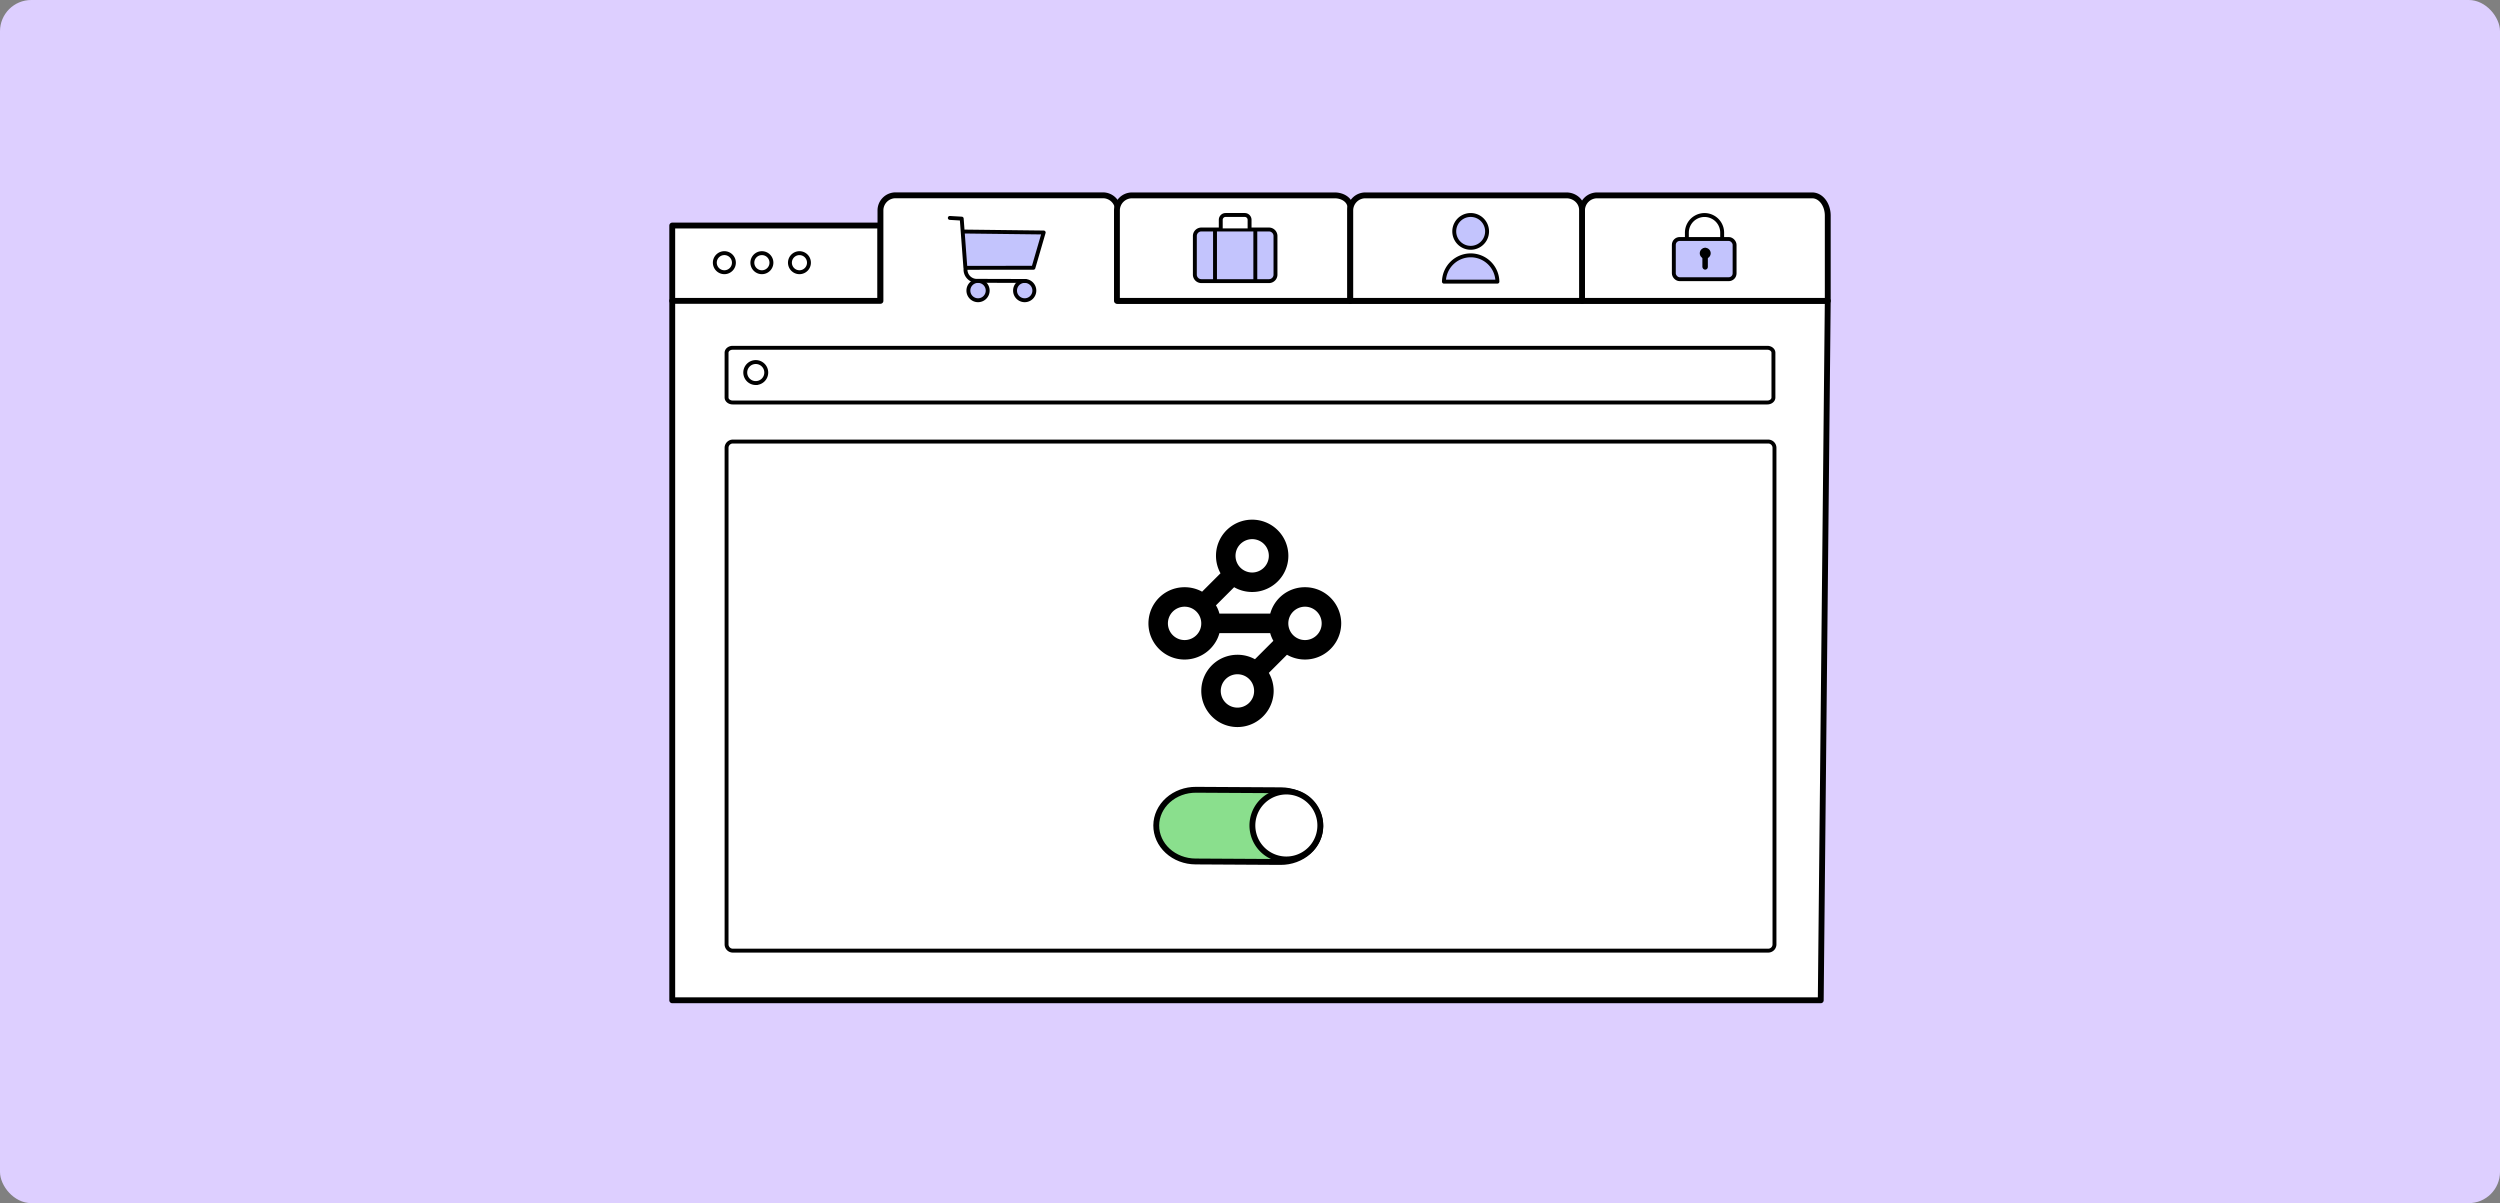 <!-- This Source Code Form is subject to the terms of the Mozilla Public
   - License, v. 2.0. If a copy of the MPL was not distributed with this
   - file, You can obtain one at http://mozilla.org/MPL/2.0/. -->
<svg xmlns="http://www.w3.org/2000/svg" width="320" height="154" fill="none">
  <rect width="100%" height="100%" fill="#808080" stroke="none"/>
  <rect width="320" height="154" fill="#ddcfff" rx="4"/>
  <path fill="#fff" d="M86.047 38.507v-9.64h26.651v9.64"/>
  <path stroke="#000" stroke-linecap="round" stroke-linejoin="round" stroke-width=".75" d="M86.047 38.507v-9.64h26.651v9.64"/>
  <path stroke="#000" stroke-linecap="round" stroke-linejoin="round" stroke-width=".5" d="M92.72 34.844a1.22 1.22 0 1 0-.002-2.442 1.22 1.22 0 0 0 .002 2.442m4.804 0a1.22 1.22 0 1 0-.003-2.44 1.22 1.22 0 0 0 .003 2.44m4.804 0a1.218 1.218 0 0 0 1.194-1.46 1.215 1.215 0 0 0-.959-.958 1.22 1.22 0 1 0-.235 2.418"/>
  <path fill="#fff" stroke="#000" stroke-linecap="round" stroke-linejoin="round" stroke-width=".75" d="M233.953 38.508H143.11V26.933A1.935 1.935 0 0 0 141.177 25h-26.546a1.934 1.934 0 0 0-1.933 1.933v11.575H86.047v89.528h147.009z"/>
  <path fill="#fff" stroke="#000" stroke-linecap="round" stroke-linejoin="round" stroke-width=".75" d="M170.845 25.009H144.9a1.93 1.93 0 0 0-1.932 1.933v11.566h29.866V26.504c0-.826-.89-1.495-1.989-1.495m61.119 0H204.43a1.934 1.934 0 0 0-1.933 1.933v11.566h31.456V27.603c0-1.434-.89-2.594-1.989-2.594"/>
  <path stroke="#000" stroke-width=".5" d="M220.437 30.906v-1.124a2.256 2.256 0 1 0-4.517 0v1.124"/>
  <rect width="7.778" height="5.147" x="214.25" y="30.591" fill="#c3c4fd" stroke="#000" stroke-width=".5" rx=".75"/>
  <circle cx="218.269" cy="32.418" r=".7" fill="#000"/>
  <rect width=".7" height="2.8" x="217.905" y="31.718" fill="#000" rx=".35"/>
  <path fill="#fff" stroke="#000" stroke-linecap="round" stroke-linejoin="round" stroke-width=".5" d="M226.221 44.518H93.779c-.43 0-.779.283-.779.633v5.733c0 .35.349.634.779.634H226.22c.43 0 .779-.284.779-.634V45.15c0-.35-.349-.633-.779-.633m.109 12.001H93.804a.804.804 0 0 0-.804.804v63.557c0 .444.36.803.804.803h132.525a.803.803 0 0 0 .804-.803V57.322a.804.804 0 0 0-.804-.804"/>
  <path fill="#c3c4fd" d="m132.277 34.273-8.709.008-.298-4.646 10.321.125z"/>
  <path fill="#fff" stroke="#000" stroke-linecap="round" stroke-linejoin="round" stroke-width=".75" d="M200.508 25.009h-25.742a1.93 1.93 0 0 0-1.932 1.933v11.566H202.5V26.873c-.003-1.03-.894-1.864-1.992-1.864"/>
  <path fill="#c3c4fd" stroke="#000" stroke-linecap="round" stroke-linejoin="round" stroke-width=".5" d="M125.189 38.43a1.235 1.235 0 1 0 0-2.47 1.235 1.235 0 0 0 0 2.47m5.972 0a1.235 1.235 0 1 0 0-2.47 1.235 1.235 0 0 0 0 2.47"/>
  <path stroke="#000" stroke-linecap="round" stroke-linejoin="round" stroke-width=".5" d="m121.576 27.895 1.523.09.47 6.297 8.71-.009 1.313-4.513-10.321-.124m7.964 6.327-6.288-.018a1.444 1.444 0 0 1-1.361-1.521"/>
  <path fill="#000" d="M171.307 77.991a4.62 4.62 0 0 0-4.265-2.827 4.6 4.6 0 0 0-3.841 2.037 4.6 4.6 0 0 0-.611 1.342h-6.506a3.3 3.3 0 0 0-.187-.552 3 3 0 0 0-.257-.502l2.326-2.325h.007a4.6 4.6 0 0 0 2.305.61 4.5 4.5 0 0 0 1.799-.366 4.62 4.62 0 0 0 2.833-4.266 4.627 4.627 0 0 0-4.632-4.624 4.62 4.62 0 0 0-4.28 2.853 4.6 4.6 0 0 0-.351 1.772 4.6 4.6 0 0 0 .578 2.236l-2.357 2.356a4.6 4.6 0 0 0-2.236-.57 4.6 4.6 0 0 0-3.842 2.035 4.67 4.67 0 0 0-.79 2.59c-.001.62.123 1.234.366 1.804a4.65 4.65 0 0 0 1.677 2.037 4.6 4.6 0 0 0 2.589.79 4.64 4.64 0 0 0 3.835-2.043c.281-.406.49-.859.617-1.336h6.501q.076.283.193.552a5 5 0 0 0 .212.431l-2.357 2.357a4.6 4.6 0 0 0-2.236-.572c-.619 0-1.233.123-1.805.36a4.625 4.625 0 0 0-2.827 4.266c-.001.62.123 1.234.367 1.805a4.7 4.7 0 0 0 1.676 2.036 4.64 4.64 0 0 0 4.761.242 4.64 4.64 0 0 0 2.46-4.083 4.66 4.66 0 0 0-.617-2.307l2.319-2.319h.007a4.638 4.638 0 0 0 6.937-4.02 4.6 4.6 0 0 0-.368-1.799m-12.995-7.677a2.15 2.15 0 0 1 1.76-1.294 2.14 2.14 0 0 1 1.986.942 2.142 2.142 0 0 1-1.779 3.32 2.14 2.14 0 0 1-1.773-.944 2.16 2.16 0 0 1-.193-2.024zm-4.716 10.31a2.137 2.137 0 0 1-3.741.36 2.15 2.15 0 0 1-.194-2.024 2.141 2.141 0 0 1 2.797-1.136 2.13 2.13 0 0 1 1.303 1.965c.003.288-.053.573-.165.838zm6.765 8.647a2.136 2.136 0 1 1-.19-2.015c.232.35.355.76.354 1.18.003.288-.053.573-.164.838zm8.646-8.647a2.137 2.137 0 0 1-3.741.36 2.15 2.15 0 0 1-.194-2.024 2.141 2.141 0 0 1 2.797-1.136 2.13 2.13 0 0 1 1.304 1.965c.002.288-.054.573-.166.838z"/>
  <path fill="#8adf8d" stroke="#000" stroke-miterlimit="10" stroke-width=".75" d="m163.908 110.332-10.88-.063c-1.342-.007-2.626-.498-3.569-1.364s-1.467-2.037-1.459-3.254.55-2.381 1.505-3.236 2.245-1.331 3.587-1.323l10.88.062c1.342.008 2.626.499 3.569 1.365s1.467 2.036 1.459 3.253-.55 2.381-1.505 3.236-2.245 1.331-3.587 1.324Z"/>
  <path fill="#fff" stroke="#000" stroke-miterlimit="10" stroke-width=".75" d="M167.727 108.736a4.346 4.346 0 1 0-6.147-6.146 4.346 4.346 0 0 0 6.147 6.146Z"/>
  <path fill="#c3c4fd" stroke="#000" stroke-linecap="round" stroke-linejoin="round" stroke-width=".5" d="M191.669 36.051a3.42 3.42 0 0 0-3.423-3.366 3.426 3.426 0 0 0-3.423 3.366z"/>
  <path fill="#c3c4fd" stroke="#000" stroke-linecap="round" stroke-linejoin="round" stroke-width=".5" d="M188.245 31.72a2.1 2.1 0 1 0 0-4.201 2.1 2.1 0 0 0 0 4.2m-25.816-2.343h-8.655a.833.833 0 0 0-.833.833v4.942c0 .46.373.833.833.833h8.655c.46 0 .833-.373.833-.833v-4.942a.833.833 0 0 0-.833-.833"/>
  <path fill="#fff" d="M156.257 29.233v-1.095a.62.62 0 0 1 .62-.62h2.449a.62.62 0 0 1 .62.62v1.095"/>
  <path stroke="#000" stroke-linecap="round" stroke-linejoin="round" stroke-width=".5" d="M156.257 29.233v-1.095a.62.62 0 0 1 .62-.62h2.449a.62.62 0 0 1 .62.62v1.095m-4.425.321v6.255m5.16-6.255v6.255"/>
  <path fill="#fff" stroke="#000" stroke-miterlimit="10" stroke-width=".5" d="M96.737 49.03a1.344 1.344 0 1 0 0-2.688 1.344 1.344 0 0 0 0 2.689Z"/>
</svg>
